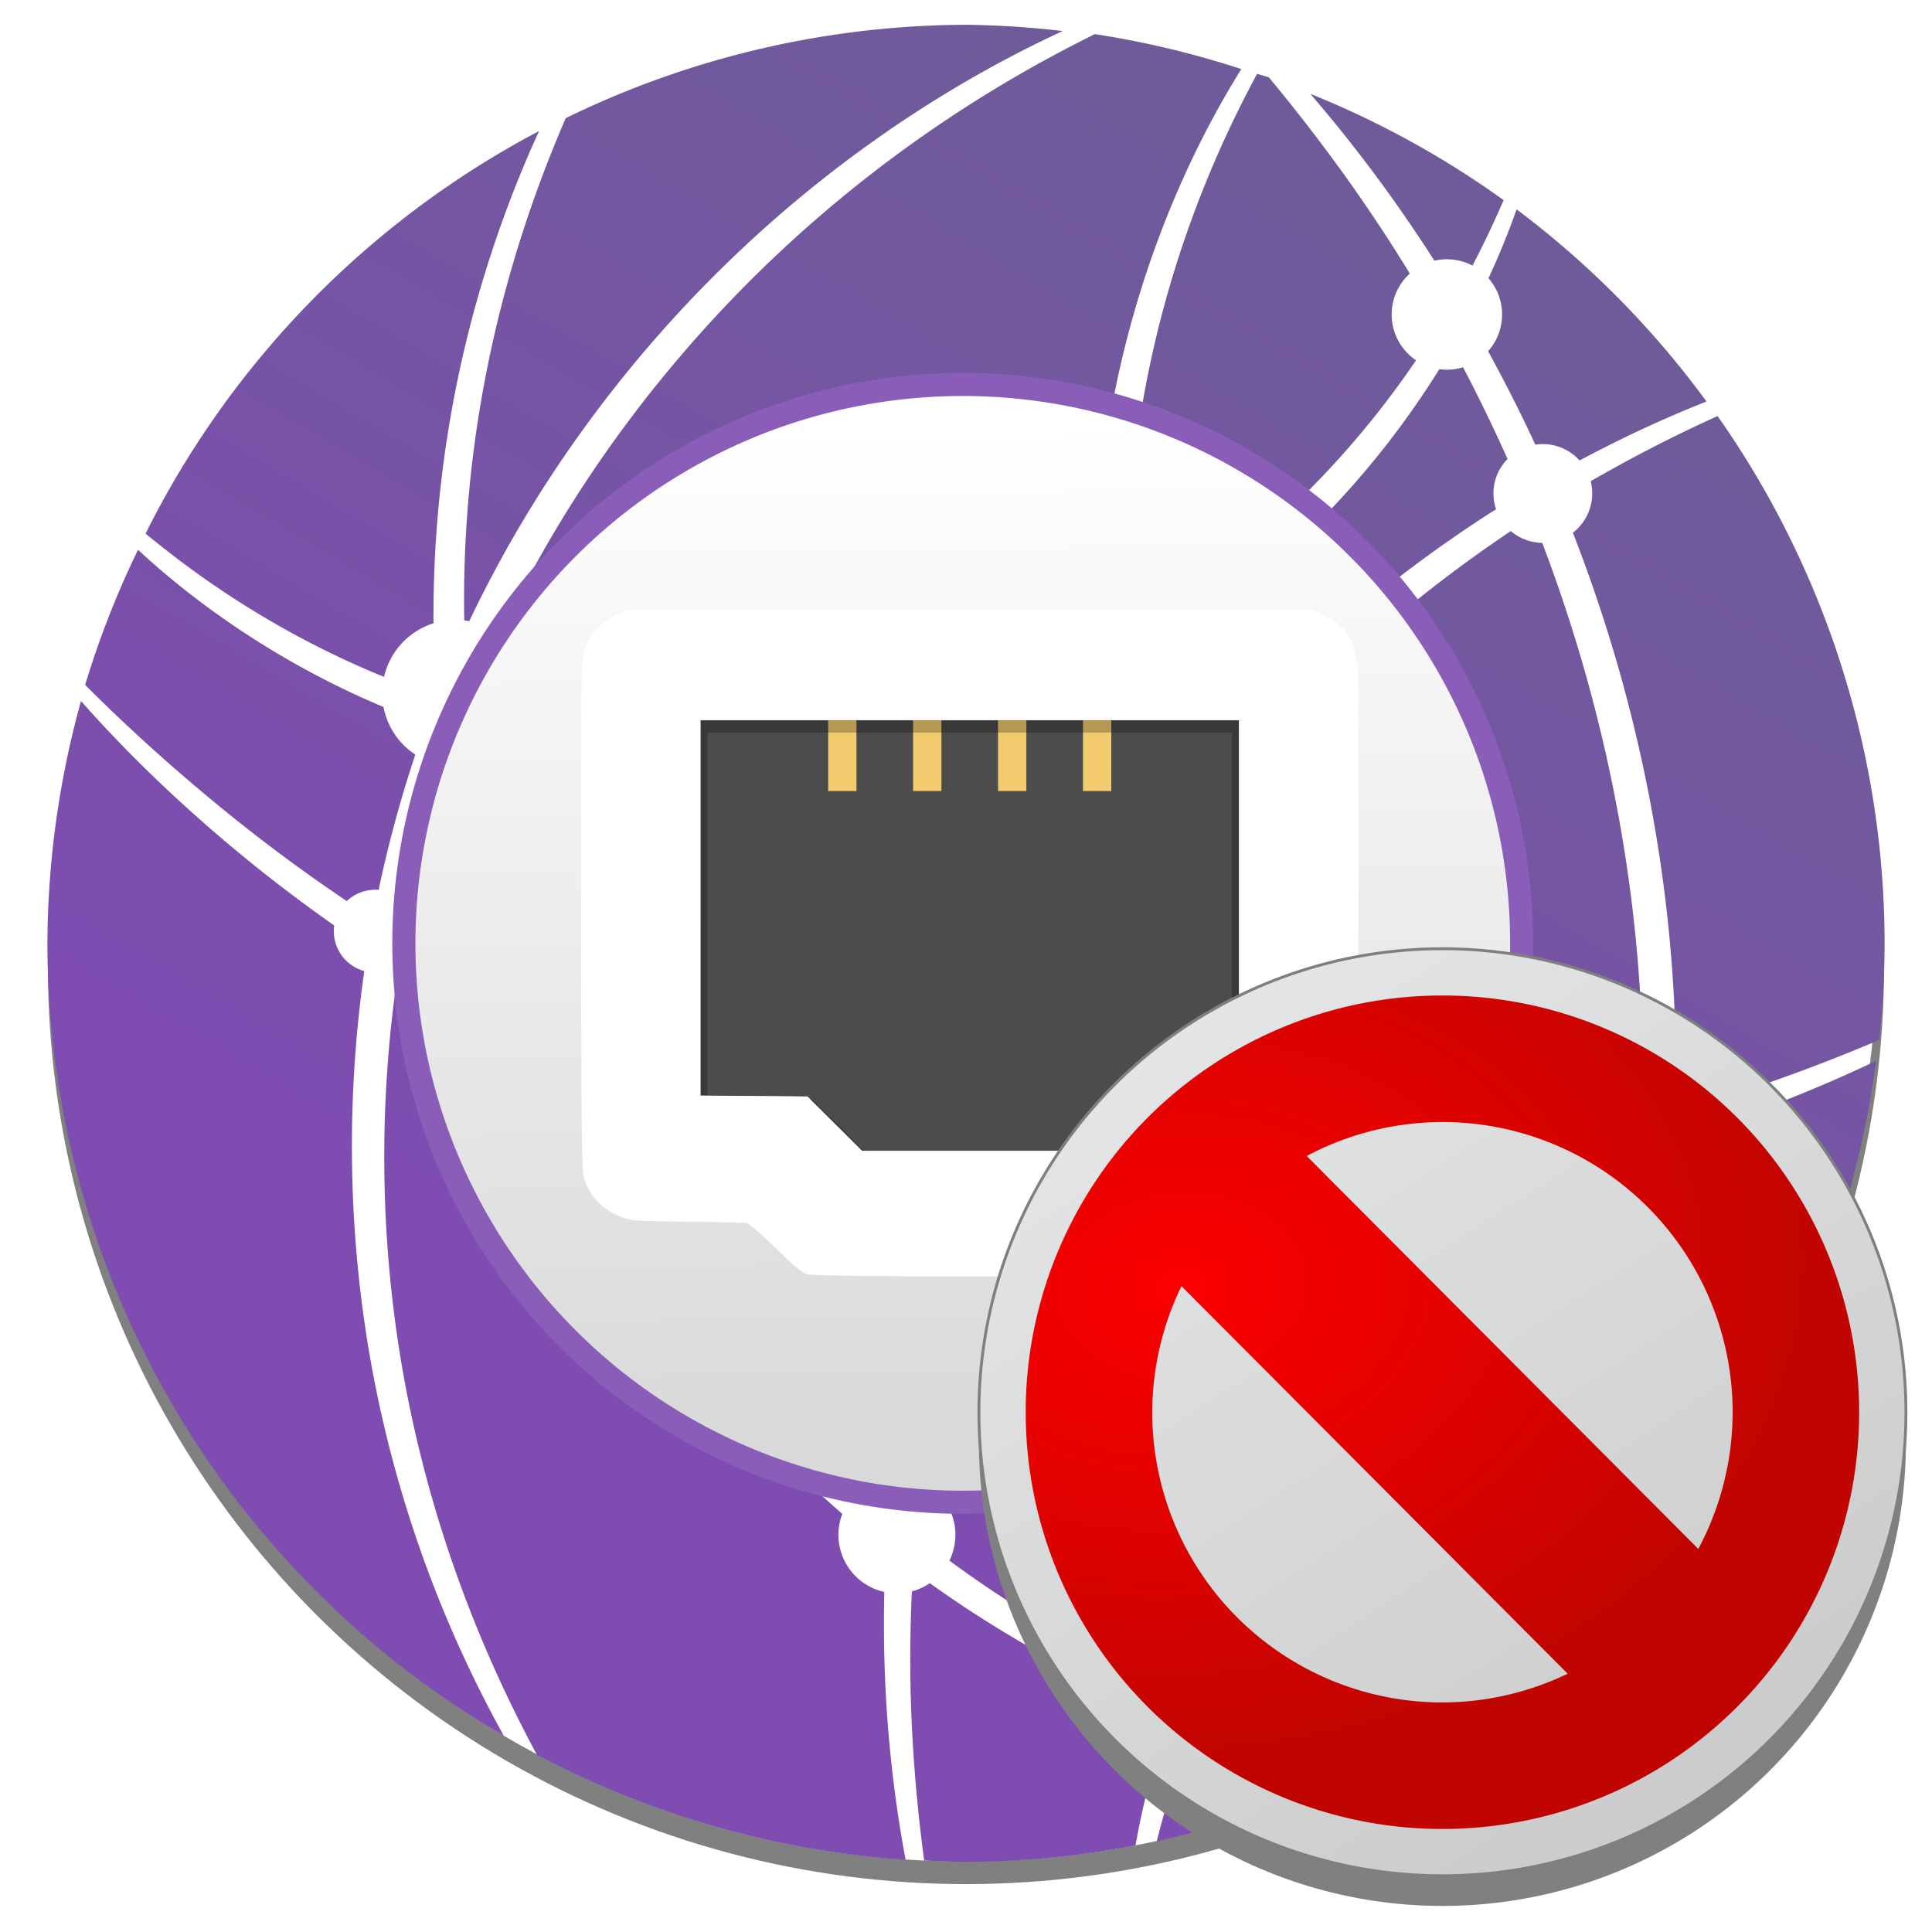 <?xml version="1.0" encoding="UTF-8" standalone="no"?>
<!-- Created with Inkscape (http://www.inkscape.org/) -->

<svg
   xmlns:osb="http://www.openswatchbook.org/uri/2009/osb"
   xmlns:dc="http://purl.org/dc/elements/1.1/"
   xmlns:cc="http://creativecommons.org/ns#"
   xmlns:rdf="http://www.w3.org/1999/02/22-rdf-syntax-ns#"
   xmlns:svg="http://www.w3.org/2000/svg"
   xmlns="http://www.w3.org/2000/svg"
   xmlns:xlink="http://www.w3.org/1999/xlink"
   xmlns:sodipodi="http://sodipodi.sourceforge.net/DTD/sodipodi-0.dtd"
   xmlns:inkscape="http://www.inkscape.org/namespaces/inkscape"
   width="512"
   height="512"
   viewBox="0 0 135.467 135.467"
   version="1.1"
   id="svg4942"
   inkscape:version="0.92.2 5c3e80d, 2017-08-06"
   sodipodi:docname="network-wired copy.svg"
   inkscape:export-filename="C:\Users\Balasakthi\Desktop\Network.png"
   inkscape:export-xdpi="96"
   inkscape:export-ydpi="96">
  <defs
     id="defs4936">
    <linearGradient
       inkscape:collect="always"
       id="linearGradient1288">
      <stop
         style="stop-color:#e2e4e5;stop-opacity:1"
         offset="0"
         id="stop1284" />
      <stop
         style="stop-color:#cccccc;stop-opacity:1"
         offset="1"
         id="stop1286" />
    </linearGradient>
    <linearGradient
       inkscape:collect="always"
       id="linearGradient1260">
      <stop
         style="stop-color:#fc0000;stop-opacity:1"
         offset="0"
         id="stop1256" />
      <stop
         style="stop-color:#c00400;stop-opacity:1"
         offset="1"
         id="stop1258" />
    </linearGradient>
    <linearGradient
       inkscape:collect="always"
       id="linearGradient1280">
      <stop
         style="stop-color:#ffffff;stop-opacity:1"
         offset="0"
         id="stop1276" />
      <stop
         style="stop-color:#d9d9d9;stop-opacity:1"
         offset="1"
         id="stop1278" />
    </linearGradient>
    <inkscape:path-effect
       effect="skeletal"
       id="path-effect4982"
       is_visible="true"
       pattern="M 0,5 C 0,2.24 2.24,0 5,0 7.76,0 10,2.24 10,5 10,7.76 7.76,10 5,10 2.24,10 0,7.76 0,5 Z"
       copytype="single_stretched"
       prop_scale="0.242"
       scale_y_rel="false"
       spacing="0"
       normal_offset="0"
       tang_offset="0"
       prop_units="false"
       vertical_pattern="false"
       fuse_tolerance="0" />
    <inkscape:path-effect
       effect="spiro"
       id="path-effect4980"
       is_visible="true" />
    <inkscape:path-effect
       effect="skeletal"
       id="path-effect4976"
       is_visible="true"
       pattern="m 4.233,5 c 0,-2.76 2.24,-5 5,-5 2.76,0 5,2.24 5,5 0,2.76 -2.24,5 -5,5 -2.76,0 -5,-2.24 -5,-5 z"
       copytype="single_stretched"
       prop_scale="0.265"
       scale_y_rel="false"
       spacing="0"
       normal_offset="0"
       tang_offset="0"
       prop_units="false"
       vertical_pattern="false"
       fuse_tolerance="0" />
    <inkscape:path-effect
       effect="spiro"
       id="path-effect4974"
       is_visible="true" />
    <inkscape:path-effect
       effect="skeletal"
       id="path-effect4958"
       is_visible="true"
       pattern="M 0,5 C 0,2.24 2.24,0 5,0 7.76,0 10,2.24 10,5 10,7.76 7.76,10 5,10 2.24,10 0,7.76 0,5 Z"
       copytype="single_stretched"
       prop_scale="0.242"
       scale_y_rel="false"
       spacing="0"
       normal_offset="0"
       tang_offset="0"
       prop_units="false"
       vertical_pattern="false"
       fuse_tolerance="0" />
    <inkscape:path-effect
       effect="spiro"
       id="path-effect4956"
       is_visible="true" />
    <inkscape:path-effect
       effect="skeletal"
       id="path-effect4952"
       is_visible="true"
       pattern="M 0,5 C 0,2.24 2.24,0 5,0 7.76,0 10,2.24 10,5 10,7.76 7.76,10 5,10 2.24,10 0,7.76 0,5 Z"
       copytype="single_stretched"
       prop_scale="0.242"
       scale_y_rel="false"
       spacing="0"
       normal_offset="0"
       tang_offset="0"
       prop_units="false"
       vertical_pattern="false"
       fuse_tolerance="0" />
    <inkscape:path-effect
       effect="spiro"
       id="path-effect4950"
       is_visible="true" />
    <inkscape:path-effect
       effect="skeletal"
       id="path-effect4946"
       is_visible="true"
       pattern="m -3.704,8.704 c 0,-2.76 2.24,-5 5,-5 2.76,0 5,2.24 5,5 0,2.76 -2.24,5 -5,5 -2.76,0 -5,-2.24 -5,-5 z"
       copytype="single_stretched"
       prop_scale="0.247"
       scale_y_rel="false"
       spacing="0"
       normal_offset="0"
       tang_offset="0"
       prop_units="false"
       vertical_pattern="false"
       fuse_tolerance="0" />
    <inkscape:path-effect
       effect="spiro"
       id="path-effect4944"
       is_visible="true" />
    <inkscape:path-effect
       effect="skeletal"
       id="path-effect4940"
       is_visible="true"
       pattern="m -1.058,4.471 c 0,-2.76 2.24,-5 5,-5 2.76,0 5,2.24 5,5 0,2.76 -2.24,5 -5,5 -2.76,0 -5,-2.24 -5,-5 z"
       copytype="single_stretched"
       prop_scale="0.242"
       scale_y_rel="false"
       spacing="0"
       normal_offset="0"
       tang_offset="0"
       prop_units="false"
       vertical_pattern="false"
       fuse_tolerance="0" />
    <inkscape:path-effect
       effect="spiro"
       id="path-effect4938"
       is_visible="true" />
    <inkscape:path-effect
       effect="skeletal"
       id="path-effect4934"
       is_visible="true"
       pattern="M 0,5 C 0,2.24 2.24,0 5,0 7.76,0 10,2.24 10,5 10,7.76 7.76,10 5,10 2.24,10 0,7.76 0,5 Z"
       copytype="single_stretched"
       prop_scale="0.242"
       scale_y_rel="false"
       spacing="0"
       normal_offset="0"
       tang_offset="0"
       prop_units="false"
       vertical_pattern="false"
       fuse_tolerance="0" />
    <inkscape:path-effect
       effect="spiro"
       id="path-effect4932"
       is_visible="true" />
    <inkscape:path-effect
       effect="skeletal"
       id="path-effect4928"
       is_visible="true"
       pattern="m 2.646,7.117 c 0,-2.76 2.24,-5 5,-5 2.76,0 5,2.24 5,5 0,2.76 -2.24,5 -5,5 -2.76,0 -5,-2.24 -5,-5 z"
       copytype="single_stretched"
       prop_scale="0.242"
       scale_y_rel="false"
       spacing="0"
       normal_offset="0"
       tang_offset="0"
       prop_units="false"
       vertical_pattern="false"
       fuse_tolerance="0" />
    <inkscape:path-effect
       effect="spiro"
       id="path-effect4926"
       is_visible="true" />
    <inkscape:path-effect
       effect="skeletal"
       id="path-effect4922"
       is_visible="true"
       pattern="M 0,6.588 C 0,3.828 2.24,1.587 5,1.587 c 2.76,0 5,2.24 5,5 0,2.76 -2.24,5 -5,5 -2.76,0 -5,-2.24 -5,-5 z"
       copytype="single_stretched"
       prop_scale="0.242"
       scale_y_rel="false"
       spacing="0"
       normal_offset="0"
       tang_offset="0"
       prop_units="false"
       vertical_pattern="false"
       fuse_tolerance="0" />
    <inkscape:path-effect
       effect="spiro"
       id="path-effect4920"
       is_visible="true" />
    <inkscape:path-effect
       effect="skeletal"
       id="path-effect4916"
       is_visible="true"
       pattern="M 0,5 C 0,2.24 2.24,0 5,0 7.76,0 10,2.24 10,5 10,7.76 7.76,10 5,10 2.24,10 0,7.76 0,5 Z"
       copytype="single_stretched"
       prop_scale="0.265"
       scale_y_rel="false"
       spacing="0"
       normal_offset="0"
       tang_offset="0"
       prop_units="false"
       vertical_pattern="false"
       fuse_tolerance="0" />
    <inkscape:path-effect
       effect="spiro"
       id="path-effect4914"
       is_visible="true" />
    <inkscape:path-effect
       effect="skeletal"
       id="path-effect4889"
       is_visible="true"
       pattern="M 0,5 C 0,2.24 2.24,0 5,0 7.76,0 10,2.24 10,5 10,7.76 7.76,10 5,10 2.24,10 0,7.76 0,5 Z"
       copytype="single_stretched"
       prop_scale="0.265"
       scale_y_rel="false"
       spacing="0"
       normal_offset="0"
       tang_offset="0"
       prop_units="false"
       vertical_pattern="false"
       fuse_tolerance="0" />
    <inkscape:path-effect
       effect="spiro"
       id="path-effect4887"
       is_visible="true" />
    <inkscape:path-effect
       effect="skeletal"
       id="path-effect4773"
       is_visible="true"
       pattern="m -14.901,18.304 c 0,-2.76 2.24,-5 5,-5 2.76,0 5,2.24 5,5 0,2.76 -2.24,5 -5,5 -2.76,0 -5,-2.24 -5,-5 z"
       copytype="single_stretched"
       prop_scale="0.23"
       scale_y_rel="false"
       spacing="0"
       normal_offset="0"
       tang_offset="0"
       prop_units="false"
       vertical_pattern="false"
       fuse_tolerance="0" />
    <inkscape:path-effect
       effect="spiro"
       id="path-effect4771"
       is_visible="true" />
    <inkscape:path-effect
       effect="powerstroke"
       id="path-effect4747"
       is_visible="true"
       offset_points="0,0.132"
       sort_points="true"
       interpolator_type="CubicBezierJohan"
       interpolator_beta="0.2"
       start_linecap_type="zerowidth"
       linejoin_type="extrp_arc"
       miter_limit="4"
       end_linecap_type="zerowidth" />
    <inkscape:path-effect
       effect="spiro"
       id="path-effect4745"
       is_visible="true" />
    <inkscape:path-effect
       effect="powerstroke"
       id="path-effect4741"
       is_visible="true"
       offset_points="0,0.132"
       sort_points="true"
       interpolator_type="CubicBezierJohan"
       interpolator_beta="0.2"
       start_linecap_type="zerowidth"
       linejoin_type="extrp_arc"
       miter_limit="4"
       end_linecap_type="zerowidth" />
    <inkscape:path-effect
       effect="spiro"
       id="path-effect4739"
       is_visible="true" />
    <inkscape:path-effect
       effect="skeletal"
       id="path-effect4735"
       is_visible="true"
       pattern="M 0,5 C 0,2.24 2.24,0 5,0 7.76,0 10,2.24 10,5 10,7.76 7.76,10 5,10 2.24,10 0,7.76 0,5 Z"
       copytype="single_stretched"
       prop_scale="0.265"
       scale_y_rel="false"
       spacing="0"
       normal_offset="0"
       tang_offset="0"
       prop_units="false"
       vertical_pattern="false"
       fuse_tolerance="0" />
    <inkscape:path-effect
       effect="spiro"
       id="path-effect4733"
       is_visible="true" />
    <inkscape:path-effect
       effect="skeletal"
       id="path-effect4707"
       is_visible="true"
       pattern="M 0,5 C 0,2.24 2.24,0 5,0 7.76,0 10,2.24 10,5 10,7.76 7.76,10 5,10 2.24,10 0,7.76 0,5 Z"
       copytype="single_stretched"
       prop_scale="-1.194"
       scale_y_rel="false"
       spacing="0"
       normal_offset="0"
       tang_offset="0"
       prop_units="false"
       vertical_pattern="false"
       fuse_tolerance="0" />
    <inkscape:path-effect
       effect="spiro"
       id="path-effect4705"
       is_visible="true" />
    <inkscape:path-effect
       effect="skeletal"
       id="path-effect4689"
       is_visible="true"
       pattern="m -12.643,-1.654 c 0,-2.76 2.24,-5 5,-5 2.76,0 5,2.24 5,5 0,2.76 -2.24,5 -5,5 -2.76,0 -5,-2.24 -5,-5 z"
       copytype="single_stretched"
       prop_scale="0.265"
       scale_y_rel="false"
       spacing="0"
       normal_offset="0"
       tang_offset="0"
       prop_units="false"
       vertical_pattern="false"
       fuse_tolerance="0" />
    <inkscape:path-effect
       effect="spiro"
       id="path-effect4687"
       is_visible="true" />
    <linearGradient
       inkscape:collect="always"
       id="linearGradient4903-7">
      <stop
         style="stop-color:#6f5b9a;stop-opacity:1"
         offset="0"
         id="stop4899" />
      <stop
         style="stop-color:#7f4cb2;stop-opacity:1"
         offset="1"
         id="stop4901" />
    </linearGradient>
    <inkscape:path-effect
       effect="spiro"
       id="path-effect4805"
       is_visible="true" />
    <inkscape:path-effect
       effect="spiro"
       id="path-effect4800"
       is_visible="true" />
    <inkscape:path-effect
       effect="spiro"
       id="path-effect4795"
       is_visible="true" />
    <inkscape:path-effect
       effect="spiro"
       id="path-effect4790"
       is_visible="true" />
    <inkscape:path-effect
       effect="spiro"
       id="path-effect4785"
       is_visible="true" />
    <inkscape:path-effect
       effect="spiro"
       id="path-effect4780"
       is_visible="true" />
    <inkscape:path-effect
       effect="spiro"
       id="path-effect4775"
       is_visible="true" />
    <inkscape:path-effect
       effect="spiro"
       id="path-effect4756"
       is_visible="true" />
    <linearGradient
       id="linearGradient6088"
       osb:paint="solid">
      <stop
         style="stop-color:#51b3e3;stop-opacity:1;"
         offset="0"
         id="stop6086" />
    </linearGradient>
    <linearGradient
       id="linearGradient6987"
       osb:paint="solid">
      <stop
         style="stop-color:#77d2fb;stop-opacity:1;"
         offset="0"
         id="stop6985" />
    </linearGradient>
    <linearGradient
       id="linearGradient8272">
      <stop
         id="stop8274"
         style="stop-color:#ffffff;stop-opacity:1"
         offset="0" />
      <stop
         id="stop8276"
         style="stop-color:#ffffff;stop-opacity:0.235"
         offset="0.022" />
      <stop
         id="stop8278"
         style="stop-color:#ffffff;stop-opacity:0.157"
         offset="0.979" />
      <stop
         id="stop8280"
         style="stop-color:#ffffff;stop-opacity:0.392"
         offset="1" />
    </linearGradient>
    <linearGradient
       id="linearGradient6129-963-697-142-998-580-273">
      <stop
         offset="0"
         style="stop-color:#0a0a0a;stop-opacity:0.498"
         id="stop2661" />
      <stop
         offset="1"
         style="stop-color:#0a0a0a;stop-opacity:0"
         id="stop2663" />
    </linearGradient>
    <linearGradient
       id="linearGradient4632-0-6-4">
      <stop
         id="stop4634-4-4-7"
         offset="0"
         style="stop-color:#aacb7d;stop-opacity:1;" />
      <stop
         id="stop4636-3-1-5"
         offset="1"
         style="stop-color:#709937;stop-opacity:1;" />
    </linearGradient>
    <linearGradient
       id="linearGradient5048-585">
      <stop
         offset="0"
         style="stop-color:#000000;stop-opacity:0"
         id="stop2667" />
      <stop
         offset="0.5"
         style="stop-color:#000000;stop-opacity:1"
         id="stop2669" />
      <stop
         offset="1"
         style="stop-color:#000000;stop-opacity:0"
         id="stop2671" />
    </linearGradient>
    <linearGradient
       id="linearGradient5060-179">
      <stop
         offset="0"
         style="stop-color:#000000;stop-opacity:1"
         id="stop2675" />
      <stop
         offset="1"
         style="stop-color:#000000;stop-opacity:0"
         id="stop2677" />
    </linearGradient>
    <linearGradient
       id="linearGradient9235">
      <stop
         offset="0"
         style="stop-color:#ffffff;stop-opacity:1"
         id="stop9237" />
      <stop
         offset="0.109"
         style="stop-color:#ffffff;stop-opacity:0.235"
         id="stop9239" />
      <stop
         offset="0.979"
         style="stop-color:#ffffff;stop-opacity:0.157"
         id="stop9241" />
      <stop
         offset="1"
         style="stop-color:#ffffff;stop-opacity:0.392"
         id="stop9243" />
    </linearGradient>
    <linearGradient
       id="linearGradient3104-8-8-97-4-6-11-5-5-1-0">
      <stop
         id="stop3106-5-4-3-5-0-2-1-0-1-2"
         style="stop-color:#000000;stop-opacity:0.322"
         offset="0" />
      <stop
         id="stop3108-4-3-7-8-2-0-7-9-4-9"
         style="stop-color:#000000;stop-opacity:0.278"
         offset="1" />
    </linearGradient>
    <linearGradient
       id="linearGradient6404-7-5">
      <stop
         offset="0"
         style="stop-color:#f9f9f9;stop-opacity:1"
         id="stop6406-1-8" />
      <stop
         offset="1"
         style="stop-color:#c9c9c9;stop-opacity:1"
         id="stop6408-9-6" />
    </linearGradient>
    <linearGradient
       inkscape:collect="always"
       xlink:href="#linearGradient4632-0-6-4"
       id="linearGradient3828"
       x1="59.569"
       y1="-20.055"
       x2="59.569"
       y2="55.162"
       gradientUnits="userSpaceOnUse" />
    <radialGradient
       r="117.143"
       fy="486.648"
       fx="605.714"
       cy="486.648"
       cx="605.714"
       gradientTransform="matrix(-0.083,0,0,0.066,62.348,75.519)"
       gradientUnits="userSpaceOnUse"
       id="radialGradient3371"
       xlink:href="#linearGradient5060-179"
       inkscape:collect="always" />
    <radialGradient
       cx="605.714"
       cy="486.648"
       r="117.143"
       fx="605.714"
       fy="486.648"
       id="radialGradient2486"
       xlink:href="#linearGradient5060-179"
       gradientUnits="userSpaceOnUse"
       gradientTransform="matrix(0.083,0,0,0.066,65.629,75.519)" />
    <linearGradient
       id="linearGradient3484">
      <stop
         id="stop3486"
         style="stop-color:#bdbdbd;stop-opacity:1"
         offset="0" />
      <stop
         id="stop3488"
         style="stop-color:#d0d0d0;stop-opacity:1"
         offset="1" />
    </linearGradient>
    <radialGradient
       inkscape:collect="always"
       xlink:href="#linearGradient3484"
       id="radialGradient2448"
       gradientUnits="userSpaceOnUse"
       gradientTransform="matrix(0,4.581,-7.273,0,40.565,-55.579)"
       cx="3"
       cy="5.017"
       fx="3"
       fy="5.017"
       r="21" />
    <linearGradient
       inkscape:collect="always"
       xlink:href="#linearGradient6404-7-5"
       id="linearGradient2446"
       gradientUnits="userSpaceOnUse"
       gradientTransform="matrix(2.721,0,0,2.672,-139.909,-63.214)"
       x1="62.989"
       y1="12.725"
       x2="62.989"
       y2="17.325" />
    <linearGradient
       id="linearGradient3390">
      <stop
         id="stop3392"
         style="stop-color:#51751e;stop-opacity:1"
         offset="0" />
      <stop
         id="stop3394"
         style="stop-color:#51751e;stop-opacity:1"
         offset="1" />
    </linearGradient>
    <linearGradient
       inkscape:collect="always"
       xlink:href="#linearGradient3390"
       id="linearGradient2443"
       gradientUnits="userSpaceOnUse"
       gradientTransform="matrix(2.666,0,0,2.647,-143.333,-63.05)"
       x1="82.453"
       y1="45.114"
       x2="82.453"
       y2="7.633" />
    <linearGradient
       inkscape:collect="always"
       xlink:href="#linearGradient6129-963-697-142-998-580-273"
       id="linearGradient2438"
       gradientUnits="userSpaceOnUse"
       gradientTransform="matrix(3.037,0,0,2.622,-8.883,-59.33)"
       x1="22.935"
       y1="49.629"
       x2="22.935"
       y2="36.599" />
    <linearGradient
       id="linearGradient6087-437-184-795-110-662-495">
      <stop
         id="stop2693"
         style="stop-color:#ffffff;stop-opacity:0.4"
         offset="0" />
      <stop
         id="stop2695"
         style="stop-color:#ffffff;stop-opacity:0"
         offset="1" />
    </linearGradient>
    <radialGradient
       inkscape:collect="always"
       xlink:href="#linearGradient6087-437-184-795-110-662-495"
       id="radialGradient2435"
       gradientUnits="userSpaceOnUse"
       gradientTransform="matrix(0,1.102,-1.51,0,53.85,-54.743)"
       cx="32.264"
       cy="14.299"
       fx="32.264"
       fy="14.299"
       r="61" />
    <linearGradient
       id="linearGradient8265-821-176-38-919-66-249">
      <stop
         id="stop2687"
         style="stop-color:#ffffff;stop-opacity:0.2"
         offset="0" />
      <stop
         id="stop2689"
         style="stop-color:#ffffff;stop-opacity:0"
         offset="1" />
    </linearGradient>
    <linearGradient
       inkscape:collect="always"
       xlink:href="#linearGradient8265-821-176-38-919-66-249"
       id="linearGradient2432"
       gradientUnits="userSpaceOnUse"
       gradientTransform="matrix(2.648,0,0,2.64,0.432,-62.206)"
       x1="11.566"
       y1="22.292"
       x2="15.215"
       y2="33.955" />
    <linearGradient
       id="linearGradient3341-9">
      <stop
         offset="0"
         style="stop-color:#ffffff;stop-opacity:1"
         id="stop3343-0" />
      <stop
         offset="1"
         style="stop-color:#ffffff;stop-opacity:0"
         id="stop3345-3" />
    </linearGradient>
    <linearGradient
       id="linearGradient6954">
      <stop
         offset="0"
         style="stop-color:#f5f5f5;stop-opacity:1"
         id="stop6960" />
      <stop
         offset="1"
         style="stop-color:#d2d2d2;stop-opacity:1"
         id="stop6962" />
    </linearGradient>
    <linearGradient
       inkscape:collect="always"
       xlink:href="#linearGradient4632-0-6-4"
       id="linearGradient3892"
       x1="59.949"
       y1="44.576"
       x2="59.949"
       y2="119.973"
       gradientUnits="userSpaceOnUse" />
    <radialGradient
       cx="3"
       cy="5.017"
       r="21"
       fx="3"
       fy="5.017"
       id="radialGradient2448-8"
       xlink:href="#linearGradient3484"
       gradientUnits="userSpaceOnUse"
       gradientTransform="matrix(0,4.581,-7.273,0,40.565,8.421)" />
    <linearGradient
       x1="62.989"
       y1="12.725"
       x2="62.989"
       y2="17.325"
       id="linearGradient2446-4"
       xlink:href="#linearGradient6404-7-5"
       gradientUnits="userSpaceOnUse"
       gradientTransform="matrix(2.721,0,0,2.672,-139.909,0.786)" />
    <linearGradient
       x1="82.453"
       y1="45.114"
       x2="82.453"
       y2="7.633"
       id="linearGradient2443-0"
       xlink:href="#linearGradient3390"
       gradientUnits="userSpaceOnUse"
       gradientTransform="matrix(2.666,0,0,2.647,-143.333,0.95)" />
    <radialGradient
       cx="63.969"
       cy="14.113"
       r="23.097"
       fx="63.969"
       fy="14.113"
       id="radialGradient2441"
       xlink:href="#linearGradient4632-0-6-4"
       gradientUnits="userSpaceOnUse"
       gradientTransform="matrix(4.171,-2.5183476e-7,1.6467508e-7,2.689,-229.832,22.815)" />
    <linearGradient
       x1="22.935"
       y1="49.629"
       x2="22.935"
       y2="36.599"
       id="linearGradient2438-2"
       xlink:href="#linearGradient6129-963-697-142-998-580-273"
       gradientUnits="userSpaceOnUse"
       gradientTransform="matrix(3.037,0,0,2.622,-8.883,4.67)" />
    <radialGradient
       cx="32.264"
       cy="14.299"
       r="61"
       fx="32.264"
       fy="14.299"
       id="radialGradient2435-6"
       xlink:href="#linearGradient6087-437-184-795-110-662-495"
       gradientUnits="userSpaceOnUse"
       gradientTransform="matrix(0,1.102,-1.51,0,53.85,9.257)" />
    <linearGradient
       x1="11.566"
       y1="22.292"
       x2="15.215"
       y2="33.955"
       id="linearGradient2432-3"
       xlink:href="#linearGradient8265-821-176-38-919-66-249"
       gradientUnits="userSpaceOnUse"
       gradientTransform="matrix(2.648,0,0,2.64,0.432,1.794)" />
    <linearGradient
       x1="302.857"
       y1="366.648"
       x2="302.857"
       y2="609.505"
       id="linearGradient2484-1"
       xlink:href="#linearGradient5048-585"
       gradientUnits="userSpaceOnUse"
       gradientTransform="matrix(0.213,0,0,6.6416887e-2,-13.148,75.519)" />
    <radialGradient
       cx="605.714"
       cy="486.648"
       r="117.143"
       fx="605.714"
       fy="486.648"
       id="radialGradient2486-7"
       xlink:href="#linearGradient5060-179"
       gradientUnits="userSpaceOnUse"
       gradientTransform="matrix(8.2775071e-2,0,0,6.6416887e-2,65.629,75.519)" />
    <radialGradient
       cx="605.714"
       cy="486.648"
       r="117.143"
       fx="605.714"
       fy="486.648"
       id="radialGradient2488"
       xlink:href="#linearGradient5060-179"
       gradientUnits="userSpaceOnUse"
       gradientTransform="matrix(-8.2775052e-2,0,0,6.6416887e-2,62.348,75.519)" />
    <linearGradient
       x1="-6.406"
       y1="32.438"
       x2="-7.781"
       y2="34.562"
       id="linearGradient2779"
       xlink:href="#linearGradient5060-179"
       gradientUnits="userSpaceOnUse"
       gradientTransform="matrix(-1.407,0,0,1.407,79.569,59.486)" />
    <linearGradient
       x1="-4.11"
       y1="58.808"
       x2="-4.11"
       y2="55"
       id="linearGradient2782"
       xlink:href="#linearGradient7269"
       gradientUnits="userSpaceOnUse"
       gradientTransform="matrix(-1.583,0,0,1.642,85.374,11.455)" />
    <linearGradient
       id="linearGradient7269">
      <stop
         id="stop7271"
         style="stop-color:#ffffff;stop-opacity:1"
         offset="0" />
      <stop
         id="stop7273"
         style="stop-color:#d3d7cf;stop-opacity:1"
         offset="1" />
    </linearGradient>
    <linearGradient
       x1="41.188"
       y1="38.312"
       x2="42.124"
       y2="42.938"
       id="linearGradient2785"
       xlink:href="#linearGradient3341-9"
       gradientUnits="userSpaceOnUse"
       gradientTransform="matrix(-1.407,0,0,1.407,107.711,59.486)" />
    <linearGradient
       x1="37.625"
       y1="40.312"
       x2="39.347"
       y2="48.847"
       id="linearGradient2788"
       xlink:href="#linearGradient7652-827"
       gradientUnits="userSpaceOnUse"
       gradientTransform="matrix(-1.419,0,0,1.395,108.074,59.875)" />
    <linearGradient
       id="linearGradient7652-827">
      <stop
         id="stop3225"
         style="stop-color:#dbdbdb;stop-opacity:1"
         offset="0" />
      <stop
         id="stop3227"
         style="stop-color:#a0a0a0;stop-opacity:0"
         offset="1" />
    </linearGradient>
    <linearGradient
       x1="38.75"
       y1="40.625"
       x2="40.125"
       y2="46.562"
       id="linearGradient2790"
       xlink:href="#linearGradient7576-259"
       gradientUnits="userSpaceOnUse"
       gradientTransform="matrix(-1.419,0,0,1.395,108.074,59.875)" />
    <linearGradient
       id="linearGradient7576-259">
      <stop
         id="stop3231"
         style="stop-color:#787878;stop-opacity:1"
         offset="0" />
      <stop
         id="stop3233"
         style="stop-color:#6c6c6c;stop-opacity:0"
         offset="1" />
    </linearGradient>
    <linearGradient
       x1="-3.536"
       y1="55.867"
       x2="-3.536"
       y2="59.445"
       id="linearGradient2801"
       xlink:href="#linearGradient7277"
       gradientUnits="userSpaceOnUse"
       gradientTransform="matrix(-1.407,0,0,1.447,85.198,24.108)" />
    <linearGradient
       id="linearGradient7277">
      <stop
         id="stop7279"
         style="stop-color:#555753;stop-opacity:1"
         offset="0" />
      <stop
         id="stop7281"
         style="stop-color:#d3d7cf;stop-opacity:1"
         offset="1" />
    </linearGradient>
    <linearGradient
       x1="-5.969"
       y1="52.875"
       x2="-5.969"
       y2="51.812"
       id="linearGradient2804"
       xlink:href="#linearGradient7186"
       gradientUnits="userSpaceOnUse"
       gradientTransform="matrix(-1.407,0,0,1.407,85.198,25.716)" />
    <linearGradient
       id="linearGradient7186">
      <stop
         id="stop7188"
         style="stop-color:#888a85;stop-opacity:1"
         offset="0" />
      <stop
         id="stop7190"
         style="stop-color:#ffffff;stop-opacity:1"
         offset="1" />
    </linearGradient>
    <linearGradient
       x1="-5.082"
       y1="50.519"
       x2="0.265"
       y2="49.458"
       id="linearGradient2807"
       xlink:href="#linearGradient7245"
       gradientUnits="userSpaceOnUse"
       gradientTransform="matrix(-1.407,0,0,1.407,85.198,25.716)" />
    <linearGradient
       id="linearGradient7245">
      <stop
         id="stop7247"
         style="stop-color:#eeeeec;stop-opacity:1"
         offset="0" />
      <stop
         id="stop7249"
         style="stop-color:#ffffff;stop-opacity:1"
         offset="1" />
    </linearGradient>
    <linearGradient
       x1="-4.685"
       y1="52.64"
       x2="0.884"
       y2="50.563"
       id="linearGradient2810"
       xlink:href="#linearGradient7237"
       gradientUnits="userSpaceOnUse"
       gradientTransform="matrix(-1.407,0,0,1.407,85.198,25.716)" />
    <linearGradient
       id="linearGradient7237">
      <stop
         id="stop7239"
         style="stop-color:#eeeeec;stop-opacity:1"
         offset="0" />
      <stop
         id="stop7241"
         style="stop-color:#babdb6;stop-opacity:1"
         offset="1" />
    </linearGradient>
    <linearGradient
       x1="-1.989"
       y1="51.138"
       x2="-3.359"
       y2="54"
       id="linearGradient2816"
       xlink:href="#linearGradient5060-179"
       gradientUnits="userSpaceOnUse"
       gradientTransform="matrix(-1.407,0,0,1.407,85.198,25.716)" />
    <linearGradient
       x1="1.626"
       y1="55.219"
       x2="0.822"
       y2="54.416"
       id="linearGradient2697"
       xlink:href="#linearGradient7263"
       gradientUnits="userSpaceOnUse"
       gradientTransform="matrix(1.051,0,0,1,0.112,0)" />
    <linearGradient
       id="linearGradient7263">
      <stop
         id="stop7265"
         style="stop-color:#adb0a8;stop-opacity:1"
         offset="0" />
      <stop
         id="stop7267"
         style="stop-color:#ffffff;stop-opacity:1"
         offset="1" />
    </linearGradient>
    <linearGradient
       x1="-4.221"
       y1="59.879"
       x2="-4.221"
       y2="54.708"
       id="linearGradient2699"
       xlink:href="#linearGradient7269"
       gradientUnits="userSpaceOnUse"
       gradientTransform="matrix(0.964,0,0,0.972,-0.25,1.694)" />
    <radialGradient
       cx="14.363"
       cy="34.786"
       r="8.795"
       fx="14.363"
       fy="34.786"
       id="radialGradient2825"
       xlink:href="#linearGradient5060-179"
       gradientUnits="userSpaceOnUse"
       gradientTransform="matrix(-1.627,0,0,1.082,109.806,68.338)" />
    <linearGradient
       x1="-6.001"
       y1="1.362"
       x2="-6.001"
       y2="14.658"
       id="linearGradient2840"
       xlink:href="#linearGradient3341-9"
       gradientUnits="userSpaceOnUse"
       gradientTransform="matrix(-3.5,0,0,3.616,41.249,53.075)" />
    <linearGradient
       x1="30.312"
       y1="27.313"
       x2="30.312"
       y2="24.688"
       id="linearGradient2933"
       xlink:href="#linearGradient7422"
       gradientUnits="userSpaceOnUse"
       gradientTransform="matrix(-1.446,0,0,1.446,106.786,47.686)" />
    <linearGradient
       id="linearGradient7422">
      <stop
         id="stop7424"
         style="stop-color:#edd400;stop-opacity:1"
         offset="0" />
      <stop
         id="stop7426"
         style="stop-color:#edd400;stop-opacity:0"
         offset="1" />
    </linearGradient>
    <linearGradient
       x1="32.812"
       y1="21"
       x2="32.812"
       y2="26.205"
       id="linearGradient2895"
       xlink:href="#linearGradient7340"
       gradientUnits="userSpaceOnUse"
       gradientTransform="matrix(-1.6,0,0,1.591,111.2,45.16)" />
    <linearGradient
       id="linearGradient7340">
      <stop
         id="stop7342"
         style="stop-color:#2e3436;stop-opacity:1"
         offset="0" />
      <stop
         id="stop7344"
         style="stop-color:#555753;stop-opacity:1"
         offset="1" />
    </linearGradient>
    <linearGradient
       x1="-7.975"
       y1="25.357"
       x2="-11.006"
       y2="-6.568"
       id="linearGradient2836"
       xlink:href="#linearGradient6991"
       gradientUnits="userSpaceOnUse"
       gradientTransform="matrix(3.188,0,0,3.267,-43.28,55.857)" />
    <linearGradient
       id="linearGradient6991">
      <stop
         id="stop6993"
         style="stop-color:#d3d7cf;stop-opacity:1"
         offset="0" />
      <stop
         id="stop6995"
         style="stop-color:#ffffff;stop-opacity:1"
         offset="1" />
    </linearGradient>
    <linearGradient
       x1="-55"
       y1="103.249"
       x2="-55"
       y2="53"
       id="linearGradient3716"
       xlink:href="#linearGradient3710"
       gradientUnits="userSpaceOnUse"
       gradientTransform="translate(0,5)" />
    <linearGradient
       id="linearGradient3710">
      <stop
         id="stop3712"
         style="stop-color:#6e6e6e;stop-opacity:1"
         offset="0" />
      <stop
         id="stop3714"
         style="stop-color:#a0a0a0;stop-opacity:1"
         offset="1" />
    </linearGradient>
    <linearGradient
       inkscape:collect="always"
       xlink:href="#linearGradient4632-0-6-4"
       id="linearGradient3953"
       x1="52.356"
       y1="44.576"
       x2="52.356"
       y2="118.914"
       gradientUnits="userSpaceOnUse" />
    <radialGradient
       inkscape:collect="always"
       xlink:href="#linearGradient3484"
       id="radialGradient3178"
       gradientUnits="userSpaceOnUse"
       gradientTransform="matrix(0,4.581,-7.273,0,40.565,8.421)"
       cx="3"
       cy="5.017"
       fx="3"
       fy="5.017"
       r="21" />
    <radialGradient
       inkscape:collect="always"
       xlink:href="#linearGradient6087-437-184-795-110-662-495"
       id="radialGradient3165"
       gradientUnits="userSpaceOnUse"
       gradientTransform="matrix(0,1.102,-1.51,0,53.85,9.257)"
       cx="32.264"
       cy="14.299"
       fx="32.264"
       fy="14.299"
       r="61" />
    <linearGradient
       id="linearGradient8589">
      <stop
         id="stop8591"
         style="stop-color:#fefefe;stop-opacity:1"
         offset="0" />
      <stop
         id="stop8593"
         style="stop-color:#cbcbcb;stop-opacity:1"
         offset="1" />
    </linearGradient>
    <filter
       height="1.329"
       y="-0.164"
       width="1.297"
       x="-0.148"
       id="filter3212">
      <feGaussianBlur
         id="feGaussianBlur3214"
         stdDeviation="0.774"
         inkscape:collect="always" />
    </filter>
    <linearGradient
       id="linearGradient3412">
      <stop
         id="stop3414"
         style="stop-color:#f0f0f1;stop-opacity:1"
         offset="0" />
      <stop
         id="stop3416"
         style="stop-color:#cbcdd9;stop-opacity:1"
         offset="1" />
    </linearGradient>
    <radialGradient
       cx="7"
       cy="39.465"
       r="3.5"
       fx="7"
       fy="39.465"
       id="radialGradient3065"
       xlink:href="#linearGradient5060-179"
       gradientUnits="userSpaceOnUse"
       gradientTransform="matrix(0,-1,1.143,0,-41.103,45.5)" />
    <radialGradient
       cx="7"
       cy="39.465"
       r="3.5"
       fx="7"
       fy="39.465"
       id="radialGradient3067"
       xlink:href="#linearGradient5060-179"
       gradientUnits="userSpaceOnUse"
       gradientTransform="matrix(0,-1,1.143,0,-89.103,-31.5)" />
    <linearGradient
       x1="18.142"
       y1="35"
       x2="18.142"
       y2="42.041"
       id="linearGradient3069"
       xlink:href="#linearGradient5048-585"
       gradientUnits="userSpaceOnUse" />
    <radialGradient
       cx="102"
       cy="112.305"
       r="139.559"
       id="radialGradient3949"
       xlink:href="#XMLID_8_"
       gradientUnits="userSpaceOnUse"
       gradientTransform="matrix(0.636,0,0,-0.697,47.421,135.009)" />
    <radialGradient
       cx="102"
       cy="112.305"
       r="139.559"
       id="XMLID_8_"
       gradientUnits="userSpaceOnUse">
      <stop
         id="stop41"
         style="stop-color:#b7b8b9;stop-opacity:1"
         offset="0" />
      <stop
         id="stop47"
         style="stop-color:#ececec;stop-opacity:1"
         offset="0.189" />
      <stop
         id="stop49"
         style="stop-color:#fafafa;stop-opacity:0"
         offset="0.257" />
      <stop
         id="stop51"
         style="stop-color:#ffffff;stop-opacity:0"
         offset="0.301" />
      <stop
         id="stop53"
         style="stop-color:#fafafa;stop-opacity:0"
         offset="0.531" />
      <stop
         id="stop55"
         style="stop-color:#ebecec;stop-opacity:0"
         offset="0.845" />
      <stop
         id="stop57"
         style="stop-color:#e1e2e3;stop-opacity:0"
         offset="1" />
    </radialGradient>
    <linearGradient
       id="linearGradient3600">
      <stop
         id="stop3602"
         style="stop-color:#f4f4f4;stop-opacity:1"
         offset="0" />
      <stop
         id="stop3604"
         style="stop-color:#dbdbdb;stop-opacity:1"
         offset="1" />
    </linearGradient>
    <linearGradient
       id="linearGradient3104">
      <stop
         id="stop3106"
         style="stop-color:#9a9a9a;stop-opacity:1"
         offset="0" />
      <stop
         id="stop3108"
         style="stop-color:#afafaf;stop-opacity:1"
         offset="1" />
    </linearGradient>
    <radialGradient
       cx="605.714"
       cy="486.648"
       r="117.143"
       fx="605.714"
       fy="486.648"
       id="radialGradient3957"
       xlink:href="#linearGradient5060-179"
       gradientUnits="userSpaceOnUse"
       gradientTransform="matrix(0.04,0,0,0.022,92.796,113.438)" />
    <radialGradient
       cx="605.714"
       cy="486.648"
       r="117.143"
       fx="605.714"
       fy="486.648"
       id="radialGradient3960"
       xlink:href="#linearGradient5060-179"
       gradientUnits="userSpaceOnUse"
       gradientTransform="matrix(-0.04,0,0,0.022,85.204,113.438)" />
    <radialGradient
       cx="32.264"
       cy="14.299"
       r="61"
       fx="32.264"
       fy="14.299"
       id="radialGradient3969"
       xlink:href="#linearGradient6087-437-184-795-110-662-495"
       gradientUnits="userSpaceOnUse"
       gradientTransform="matrix(0,1.102,-1.51,0,53.85,9.257)" />
    <radialGradient
       cx="63.969"
       cy="14.113"
       r="23.097"
       fx="63.969"
       fy="14.113"
       id="radialGradient3975"
       xlink:href="#linearGradient4632-0-6-4"
       gradientUnits="userSpaceOnUse"
       gradientTransform="matrix(4.171,-2.5183476e-7,1.6467508e-7,2.689,-229.832,22.815)" />
    <radialGradient
       cx="3"
       cy="5.017"
       r="21"
       fx="3"
       fy="5.017"
       id="radialGradient3982"
       xlink:href="#linearGradient3484"
       gradientUnits="userSpaceOnUse"
       gradientTransform="matrix(0,4.581,-7.273,0,40.565,8.421)" />
    <radialGradient
       cx="605.714"
       cy="486.648"
       r="117.143"
       fx="605.714"
       fy="486.648"
       id="radialGradient2486-73"
       xlink:href="#linearGradient5060-179"
       gradientUnits="userSpaceOnUse"
       gradientTransform="matrix(0.083,0,0,0.066,65.629,75.519)" />
    <radialGradient
       cx="605.714"
       cy="486.648"
       r="117.143"
       fx="605.714"
       fy="486.648"
       id="radialGradient2488-1"
       xlink:href="#linearGradient5060-179"
       gradientUnits="userSpaceOnUse"
       gradientTransform="matrix(-0.083,0,0,0.066,62.348,75.519)" />
    <linearGradient
       inkscape:collect="always"
       xlink:href="#linearGradient4903-7"
       id="linearGradient4883"
       gradientUnits="userSpaceOnUse"
       gradientTransform="matrix(0.853,0,0,0.853,331.082,218.37)"
       x1="-268.41"
       y1="-40.457"
       x2="-323.904"
       y2="53.129" />
    <filter
       inkscape:collect="always"
       style="color-interpolation-filters:sRGB"
       id="filter1072"
       x="-0.024"
       width="1.048"
       y="-0.024"
       height="1.048">
      <feGaussianBlur
         inkscape:collect="always"
         stdDeviation="1.288"
         id="feGaussianBlur1074" />
    </filter>
    <linearGradient
       inkscape:collect="always"
       xlink:href="#linearGradient1280"
       id="linearGradient1286"
       x1="66.225"
       y1="200.438"
       x2="66.697"
       y2="264.524"
       gradientUnits="userSpaceOnUse"
       gradientTransform="matrix(1.109,0,0,1.109,-7.702,-30.927)" />
    <filter
       id="filter4152"
       style="color-interpolation-filters:sRGB"
       width="1.134"
       height="1.156"
       x="-0.07"
       y="-0.08">
      <feGaussianBlur
         stdDeviation="12.752"
         id="feGaussianBlur2" />
    </filter>
    <linearGradient
       inkscape:collect="always"
       xlink:href="#linearGradient1288"
       id="linearGradient1290"
       x1="-77.685"
       y1="212.858"
       x2="-46.001"
       y2="261.419"
       gradientUnits="userSpaceOnUse"
       gradientTransform="matrix(1.048,0,0,1.048,4.59,-13.033)" />
    <filter
       inkscape:collect="always"
       style="color-interpolation-filters:sRGB"
       id="filter1298"
       x="-0.024"
       width="1.048"
       y="-0.024"
       height="1.048">
      <feGaussianBlur
         inkscape:collect="always"
         stdDeviation="0.65"
         id="feGaussianBlur1300" />
    </filter>
    <radialGradient
       inkscape:collect="always"
       xlink:href="#linearGradient1260"
       id="radialGradient1302"
       cx="-80.653"
       cy="228.003"
       fx="-80.653"
       fy="228.003"
       r="29.22"
       gradientTransform="matrix(0.1,1.154,-1.551,0.134,281.04,290.495)"
       gradientUnits="userSpaceOnUse" />
  </defs>
  <sodipodi:namedview
     id="base"
     pagecolor="#ffffff"
     bordercolor="#666666"
     borderopacity="1.0"
     inkscape:pageopacity="0.0"
     inkscape:pageshadow="2"
     inkscape:zoom="0.98618013"
     inkscape:cx="178.1423"
     inkscape:cy="56.625949"
     inkscape:document-units="mm"
     inkscape:current-layer="layer1"
     showgrid="false"
     units="px"
     width="128px"
     inkscape:window-width="1600"
     inkscape:window-height="806"
     inkscape:window-x="0"
     inkscape:window-y="0"
     inkscape:window-maximized="1"
     showguides="false"
     inkscape:lockguides="true" />
  <g
     inkscape:label="Layer 1"
     inkscape:groupmode="layer"
     id="layer1"
     transform="translate(0,-161.533)">
    <g
       id="g1339">
      <g
         id="g1250">
        <circle
           r="64.375"
           cy="229.267"
           cx="67.733"
           id="circle1066"
           style="opacity:1;fill:#808080;fill-opacity:1;stroke:none;stroke-width:0.953;stroke-linecap:round;stroke-linejoin:round;stroke-miterlimit:4;stroke-dasharray:none;stroke-opacity:1;filter:url(#filter1072)" />
        <g
           id="g1155"
           transform="translate(4.9992775e-6,-1.587)">
          <ellipse
             ry="64.34"
             rx="64"
             cy="229.301"
             cx="67.661"
             id="path1055"
             style="opacity:1;fill:#ffffff;fill-opacity:1;stroke:none;stroke-width:0.95;stroke-linecap:round;stroke-linejoin:round;stroke-miterlimit:4;stroke-dasharray:none;stroke-opacity:1" />
          <path
             inkscape:connector-curvature="0"
             id="circle4881"
             d="m 67.733,164.858 a 64.408,64.408 0 0 0 -28.065,6.546 c -2.97,6.858 -6.146,16.522 -6.942,28.265 -0.17,2.499 -0.226,5.078 -0.157,7.715 4.844,-10.423 11.459,-19.055 18.299,-25.714 8.553,-8.331 17.2,-13.397 23.65,-16.373 a 64.408,64.408 0 0 0 -6.784,-0.439 z m 9.031,0.655 c -0.345,0.172 -0.697,0.348 -1.058,0.532 -6.28,3.202 -14.9,8.485 -23.413,17.063 -7.472,7.532 -14.673,17.468 -19.423,29.537 1.07e-4,8.9e-4 4.2e-4,0.002 5.18e-4,0.004 2.127,0.617 4.364,1.138 6.708,1.53 7.248,1.213 15.263,1.122 23.422,-0.758 4.957,-1.142 9.591,-2.86 13.809,-5.01 -0.276,-5.752 0.158,-11.24 1.054,-16.235 1.808,-10.09 5.404,-17.873 8.429,-22.985 0.255,-0.43 0.503,-0.834 0.747,-1.227 a 64.408,64.408 0 0 0 -10.275,-2.452 z m 11.379,2.782 c -0.254,0.476 -0.511,0.96 -0.781,1.486 -2.663,5.201 -5.882,12.899 -7.437,22.743 -0.717,4.546 -1.06,9.493 -0.841,14.66 0.191,-0.108 0.382,-0.216 0.571,-0.325 10.266,-5.973 17.053,-14.131 21.279,-21.018 -2.497,-4.426 -5.113,-8.377 -7.665,-11.82 -1.491,-2.012 -2.933,-3.832 -4.299,-5.477 a 64.408,64.408 0 0 0 -0.828,-0.248 z m 3.733,1.403 c 0.887,1.034 1.797,2.131 2.723,3.304 2.499,3.164 5.053,6.79 7.506,10.853 0.231,-0.408 0.457,-0.814 0.669,-1.209 1.089,-2.031 1.957,-3.875 2.658,-5.494 A 64.408,64.408 0 0 0 91.876,169.699 Z m -54.078,2.61 A 64.408,64.408 0 0 0 10.206,200.536 c 0.667,0.547 1.382,1.117 2.154,1.706 4.312,3.288 10.463,7.103 18.23,9.696 -0.291,-4.29 -0.248,-8.457 0.083,-12.424 0.935,-11.208 4.038,-20.463 7.125,-27.205 z m 68.542,5.49 c -0.573,1.627 -1.316,3.471 -2.284,5.498 -0.323,0.676 -0.674,1.373 -1.05,2.084 1.998,3.436 3.914,7.168 5.663,11.18 4.059,-2.311 7.803,-4.028 10.986,-5.288 a 64.408,64.408 0 0 0 -13.315,-13.474 z m -4.499,9.68 c -4.108,7.055 -10.809,15.25 -21.03,21.345 -0.517,0.308 -1.043,0.607 -1.574,0.901 0.279,3.586 0.835,7.262 1.732,10.971 6.494,-8.425 13.895,-15.019 20.976,-19.911 1.629,-1.125 3.231,-2.153 4.794,-3.095 -1.522,-3.629 -3.175,-7.037 -4.898,-10.212 z m 18.591,4.815 c -3.181,1.44 -6.968,3.348 -11.079,5.869 3.085,7.398 5.585,15.709 6.984,24.858 0.528,3.453 0.872,6.872 1.045,10.242 0.136,2.671 0.163,5.281 0.102,7.831 5.678,-1.607 10.484,-3.434 14.286,-5.059 a 64.408,64.408 0 0 0 0.373,-6.769 64.408,64.408 0 0 0 -11.71,-36.973 z m -13.002,7.08 c -1.427,0.921 -2.886,1.912 -4.368,2.987 -7.221,5.236 -14.789,12.254 -21.33,21.202 0.155,0.537 0.315,1.073 0.485,1.611 0.045,0.144 0.091,0.287 0.138,0.431 2.414,7.462 6.001,14.047 10.094,19.662 6.78,-0.368 13.115,-1.319 18.84,-2.602 1.332,-0.298 2.622,-0.614 3.878,-0.942 0.063,-2.709 0.026,-5.489 -0.131,-8.334 -0.181,-3.293 -0.524,-6.634 -1.04,-10.009 -1.344,-8.793 -3.687,-16.816 -6.565,-24.005 z m -97.753,2.296 a 64.408,64.408 0 0 0 -3.708,9.476 c 2.603,2.603 6.17,5.938 10.751,9.592 2.79,2.225 5.939,4.52 9.432,6.773 0.513,-2.746 1.166,-5.517 1.976,-8.299 0.313,-1.074 0.645,-2.137 0.997,-3.189 0.244,-0.729 0.498,-1.45 0.759,-2.165 -7.96,-2.848 -14.147,-6.985 -18.371,-10.563 -0.659,-0.558 -1.266,-1.099 -1.836,-1.625 z m 67.298,9.247 c -4.129,2.06 -8.636,3.707 -13.442,4.815 -8.483,1.955 -16.817,1.987 -24.333,0.624 -2.124,-0.386 -4.155,-0.878 -6.096,-1.449 0.722,6.233 2.169,12.681 4.518,19.115 7.799,3.854 16.763,7.174 26.824,9.223 0.781,0.159 1.567,0.31 2.358,0.453 0.396,0.072 0.791,0.139 1.186,0.205 1.133,-2.988 2.451,-5.998 3.985,-9.01 0.339,-0.665 0.688,-1.328 1.046,-1.988 1.877,-3.462 3.926,-6.699 6.096,-9.719 -1.121,-4.149 -1.808,-8.264 -2.142,-12.27 z M 5.68,212.274 a 64.408,64.408 0 0 0 -2.356,16.993 64.408,64.408 0 0 0 32.001,55.56 c -3.486,-6.282 -7.099,-14.704 -9.094,-24.996 -1.768,-9.125 -2.181,-19.456 -0.446,-30.215 -3.793,-2.519 -7.172,-5.102 -10.116,-7.604 -4.304,-3.658 -7.591,-7.018 -9.989,-9.738 z m 25.465,5.197 c -0.257,0.795 -0.507,1.596 -0.743,2.404 -0.878,3.016 -1.573,6.018 -2.103,8.991 1.992,1.225 4.088,2.431 6.284,3.599 -1.658,-5.044 -2.777,-10.077 -3.439,-14.994 z m 48.817,8.598 c -1.712,2.513 -3.342,5.165 -4.859,7.965 -0.349,0.643 -0.688,1.289 -1.018,1.936 -1.418,2.775 -2.656,5.55 -3.734,8.306 6.712,0.983 13.202,1.291 19.354,1.106 -3.915,-5.469 -7.321,-11.838 -9.653,-19.032 -0.03,-0.094 -0.06,-0.187 -0.09,-0.281 z m -52.016,4.943 c -1.542,10.1 -1.206,19.803 0.331,28.439 1.986,11.171 5.87,20.213 9.366,26.704 a 64.408,64.408 0 0 0 25.856,7.37 c -0.471,-2.502 -0.889,-5.364 -1.173,-8.575 -0.35,-3.963 -0.465,-8.389 -0.204,-13.142 -8.923,-7.052 -17.351,-16.699 -23.307,-28.916 -0.126,-0.259 -0.252,-0.52 -0.376,-0.781 -1.051,-2.215 -1.985,-4.442 -2.813,-6.671 -2.713,-1.421 -5.272,-2.909 -7.68,-4.429 z m 10.839,6.019 c 0.557,1.358 1.154,2.714 1.795,4.065 0.12,0.254 0.242,0.506 0.364,0.758 5.518,11.33 13.184,20.45 21.359,27.332 0.594,-7.169 2.061,-14.989 4.865,-23.021 -0.262,-0.045 -0.523,-0.088 -0.785,-0.136 -0.808,-0.146 -1.612,-0.301 -2.411,-0.464 -9.374,-1.92 -17.79,-4.959 -25.186,-8.534 z m 92.761,0.474 c -3.773,1.799 -8.517,3.756 -14.126,5.472 -0.092,2.182 -0.25,4.315 -0.466,6.396 4.393,-1.473 8.698,-2.321 12.71,-2.696 a 64.408,64.408 0 0 0 1.881,-9.172 z m -16.441,6.15 c -1.096,0.308 -2.219,0.607 -3.374,0.892 -5.381,1.327 -11.32,2.345 -17.673,2.844 1.738,2.212 3.546,4.258 5.379,6.129 1.059,1.079 2.12,2.09 3.177,3.048 3.951,-2.739 8.008,-4.822 12.022,-6.364 0.218,-2.13 0.378,-4.314 0.47,-6.55 z m -45.605,2.888 c -3.056,8.464 -4.637,16.707 -5.294,24.198 1.389,1.101 2.789,2.142 4.193,3.116 4.893,3.396 9.74,5.972 14.26,7.95 2.467,-6.231 6.477,-13.141 12.793,-19.33 1.692,-1.657 3.527,-3.23 5.494,-4.703 -0.997,-0.872 -1.996,-1.79 -2.993,-2.766 -2.27,-2.222 -4.503,-4.704 -6.618,-7.435 -6.885,0.369 -14.218,0.114 -21.834,-1.028 z m 59.47,2.228 c -3.911,0.545 -8.075,1.533 -12.305,3.109 -0.604,4.723 -1.499,9.155 -2.567,13.262 1.747,1.062 3.39,1.968 4.877,2.731 0.01,0.004 0.017,0.009 0.027,0.014 a 64.408,64.408 0 0 0 9.969,-19.115 z m -14.636,4.036 c -3.303,1.397 -6.625,3.17 -9.882,5.378 2.716,2.305 5.378,4.236 7.868,5.845 0.819,-3.52 1.513,-7.27 2.014,-11.223 z m -11.529,6.534 c -2.055,1.503 -3.967,3.113 -5.726,4.81 -6.094,5.874 -10.092,12.444 -12.686,18.393 4.518,1.86 8.655,3.124 12.092,3.992 0.089,0.022 0.171,0.042 0.259,0.064 a 64.408,64.408 0 0 0 10.684,-6.825 c 0.016,-0.042 0.033,-0.081 0.049,-0.123 1.587,-4.062 3.149,-8.757 4.449,-13.989 -2.865,-1.663 -5.961,-3.742 -9.121,-6.322 z m 10.888,7.313 c -1.088,3.946 -2.33,7.573 -3.624,10.834 a 64.408,64.408 0 0 0 8.131,-8.614 c -1.389,-0.617 -2.902,-1.351 -4.508,-2.219 z m -49.675,6.608 c -0.258,4.15 -0.24,8.039 -0.046,11.569 0.18,3.258 0.483,6.183 0.83,8.74 a 64.408,64.408 0 0 0 2.93,0.104 64.408,64.408 0 0 0 11.887,-1.159 c 0.152,-0.865 0.334,-1.778 0.554,-2.738 0.451,-1.969 1.066,-4.118 1.882,-6.377 -4.68,-1.898 -9.714,-4.437 -14.81,-7.854 -1.079,-0.724 -2.156,-1.487 -3.228,-2.285 z m 19.737,10.807 c -0.869,2.151 -1.557,4.204 -2.095,6.09 -0.205,0.718 -0.386,1.404 -0.554,2.071 a 64.408,64.408 0 0 0 13.933,-4.781 c -3.285,-0.723 -7.121,-1.798 -11.283,-3.379 z"
             style="opacity:1;fill:url(#linearGradient4883);fill-opacity:1;stroke:none;stroke-width:0.984;stroke-linecap:round;stroke-linejoin:round;stroke-miterlimit:4;stroke-dasharray:none;stroke-opacity:1" />
          <g
             transform="matrix(0.893,0,0,0.893,-168.173,21.738)"
             id="g4742">
            <path
               style="opacity:1;fill:#ffffff;fill-opacity:1;stroke:none;stroke-width:1.948;stroke-linecap:round;stroke-linejoin:round;stroke-miterlimit:4;stroke-dasharray:none;stroke-dashoffset:0;stroke-opacity:1"
               d="m 229.855,212.756 a 5.761,5.761 0 0 1 -5.761,5.761 5.761,5.761 0 0 1 -5.761,-5.761 5.761,5.761 0 0 1 5.761,-5.761 5.761,5.761 0 0 1 5.761,5.761 z"
               id="path4807"
               inkscape:connector-curvature="0" />
            <path
               style="opacity:1;fill:#ffffff;fill-opacity:1;stroke:none;stroke-width:2.247;stroke-linecap:round;stroke-linejoin:round;stroke-miterlimit:4;stroke-dasharray:none;stroke-dashoffset:0;stroke-opacity:1"
               d="m 232.997,238.337 a 3.25,3.25 0 0 1 -3.25,3.25 3.25,3.25 0 0 1 -3.25,-3.25 3.25,3.25 0 0 1 3.25,-3.25 3.25,3.25 0 0 1 3.25,3.25 z"
               id="path4809"
               inkscape:connector-curvature="0" />
            <path
               style="opacity:1;fill:#ffffff;fill-opacity:1;stroke:none;stroke-width:2.247;stroke-linecap:round;stroke-linejoin:round;stroke-miterlimit:4;stroke-dasharray:none;stroke-dashoffset:0;stroke-opacity:1"
               d="m 221.035,231.436 a 3.25,3.25 0 0 1 -3.25,3.25 3.25,3.25 0 0 1 -3.25,-3.25 3.25,3.25 0 0 1 3.25,-3.25 3.25,3.25 0 0 1 3.25,3.25 z"
               id="circle4811"
               inkscape:connector-curvature="0" />
            <path
               style="opacity:1;fill:#ffffff;fill-opacity:1;stroke:none;stroke-width:1.742;stroke-linecap:round;stroke-linejoin:round;stroke-miterlimit:4;stroke-dasharray:none;stroke-dashoffset:0;stroke-opacity:1"
               d="m 263.342,278.835 a 4.593,4.593 0 0 1 -4.593,4.593 4.593,4.593 0 0 1 -4.593,-4.593 4.593,4.593 0 0 1 4.593,-4.593 4.593,4.593 0 0 1 4.593,4.593 z"
               id="path4813"
               inkscape:connector-curvature="0" />
            <path
               style="opacity:1;fill:#ffffff;fill-opacity:1;stroke:none;stroke-width:1.742;stroke-linecap:round;stroke-linejoin:round;stroke-miterlimit:4;stroke-dasharray:none;stroke-dashoffset:0;stroke-opacity:1"
               d="m 271.277,249.742 a 6.018,6.018 0 0 1 -6.018,6.018 6.018,6.018 0 0 1 -6.018,-6.018 6.018,6.018 0 0 1 6.018,-6.018 6.018,6.018 0 0 1 6.018,6.018 z"
               id="path4815"
               inkscape:connector-curvature="0" />
            <path
               style="opacity:1;fill:#ffffff;fill-opacity:1;stroke:none;stroke-width:2.097;stroke-linecap:round;stroke-linejoin:round;stroke-miterlimit:4;stroke-dasharray:none;stroke-dashoffset:0;stroke-opacity:1"
               d="m 284.822,225.306 a 6.673,6.673 0 0 1 -6.673,6.673 6.673,6.673 0 0 1 -6.673,-6.673 6.673,6.673 0 0 1 6.673,-6.673 6.673,6.673 0 0 1 6.673,6.673 z"
               id="path4817"
               inkscape:connector-curvature="0" />
            <path
               style="opacity:1;fill:#ffffff;fill-opacity:1;stroke:none;stroke-width:2.381;stroke-linecap:round;stroke-linejoin:round;stroke-miterlimit:4;stroke-dasharray:none;stroke-dashoffset:0;stroke-opacity:1"
               d="m 278.578,209.482 a 3.246,3.246 0 0 1 -3.246,3.246 3.246,3.246 0 0 1 -3.246,-3.246 3.246,3.246 0 0 1 3.246,-3.246 3.246,3.246 0 0 1 3.246,3.246 z"
               id="path4819"
               inkscape:connector-curvature="0" />
            <path
               style="opacity:1;fill:#ffffff;fill-opacity:1;stroke:none;stroke-width:2.385;stroke-linecap:round;stroke-linejoin:round;stroke-miterlimit:4;stroke-dasharray:none;stroke-dashoffset:0;stroke-opacity:1"
               d="m 306.266,183.016 a 4.335,4.335 0 0 1 -4.335,4.335 4.335,4.335 0 0 1 -4.335,-4.335 4.335,4.335 0 0 1 4.335,-4.335 4.335,4.335 0 0 1 4.335,4.335 z"
               id="path4821"
               inkscape:connector-curvature="0" />
            <path
               style="opacity:1;fill:#ffffff;fill-opacity:1;stroke:none;stroke-width:1.827;stroke-linecap:round;stroke-linejoin:round;stroke-miterlimit:4;stroke-dasharray:none;stroke-dashoffset:0;stroke-opacity:1"
               d="m 313.343,197.07 a 3.877,3.877 0 0 1 -3.877,3.877 3.877,3.877 0 0 1 -3.877,-3.877 3.877,3.877 0 0 1 3.877,-3.877 3.877,3.877 0 0 1 3.877,3.877 z"
               id="path4823"
               inkscape:connector-curvature="0" />
            <path
               style="opacity:1;fill:#ffffff;fill-opacity:1;stroke:none;stroke-width:2.29;stroke-linecap:round;stroke-linejoin:round;stroke-miterlimit:4;stroke-dasharray:none;stroke-dashoffset:0;stroke-opacity:1"
               d="m 284.35,292.046 a 3.311,3.311 0 0 1 -3.311,3.311 3.311,3.311 0 0 1 -3.311,-3.311 3.311,3.311 0 0 1 3.311,-3.311 3.311,3.311 0 0 1 3.311,3.311 z"
               id="path4825"
               inkscape:connector-curvature="0" />
            <path
               style="opacity:1;fill:#ffffff;fill-opacity:1;stroke:none;stroke-width:2.074;stroke-linecap:round;stroke-linejoin:round;stroke-miterlimit:4;stroke-dasharray:none;stroke-dashoffset:0;stroke-opacity:1"
               d="m 306.457,264.137 a 3,3 0 0 1 -3,3 3,3 0 0 1 -3,-3 3,3 0 0 1 3,-3 3,3 0 0 1 3,3 z"
               id="circle4827"
               inkscape:connector-curvature="0" />
            <path
               style="opacity:1;fill:#ffffff;fill-opacity:1;stroke:none;stroke-width:2.074;stroke-linecap:round;stroke-linejoin:round;stroke-miterlimit:4;stroke-dasharray:none;stroke-dashoffset:0;stroke-opacity:1"
               d="m 321.043,256.248 a 3,3 0 0 1 -3,3 3,3 0 0 1 -3,-3 3,3 0 0 1 3,-3 3,3 0 0 1 3,3 z"
               id="circle4829"
               inkscape:connector-curvature="0" />
            <path
               style="opacity:1;fill:#ffffff;fill-opacity:1;stroke:none;stroke-width:2.074;stroke-linecap:round;stroke-linejoin:round;stroke-miterlimit:4;stroke-dasharray:none;stroke-dashoffset:0;stroke-opacity:1"
               d="m 317.89,272.158 a 3,3 0 0 1 -3,3 3,3 0 0 1 -3,-3 3,3 0 0 1 3,-3 3,3 0 0 1 3,3 z"
               id="circle4831"
               inkscape:connector-curvature="0" />
            <path
               style="opacity:1;fill:#ffffff;fill-opacity:1;stroke:none;stroke-width:1.047;stroke-linecap:round;stroke-linejoin:round;stroke-miterlimit:4;stroke-dasharray:none;stroke-dashoffset:0;stroke-opacity:1"
               d="m 321.844,246.701 a 3.331,3.331 0 0 1 -3.331,3.331 3.331,3.331 0 0 1 -3.331,-3.331 3.331,3.331 0 0 1 3.331,-3.331 3.331,3.331 0 0 1 3.331,3.331 z"
               id="circle4833"
               inkscape:connector-curvature="0" />
          </g>
        </g>
        <circle
           style="opacity:1;fill:url(#linearGradient1286);fill-opacity:1;stroke:#8a5eb8;stroke-width:1.621;stroke-linecap:round;stroke-linejoin:round;stroke-miterlimit:4;stroke-dasharray:none;stroke-opacity:1"
           id="path1131"
           cx="67.507"
           cy="227.679"
           r="39.19" />
        <g
           transform="matrix(0.116,0,0,0.116,38.299,127.141)"
           id="g15">
          <path
             inkscape:connector-curvature="0"
             style="fill:#4c4c4c"
             d="m 174.412,975.758 -16.524,-16.415 -32.322,-0.272 -32.322,-0.272 V 845.334 731.867 H 256 418.755 v 113.467 113.467 l -32.322,0.272 -32.322,0.272 -16.524,16.415 -16.524,16.415 H 256 190.936 Z"
             id="path7" />
          <path
             inkscape:connector-curvature="0"
             style="fill:#f1cb6d"
             d="m 170.429,731.867 v 42.785 h 17.114 v -42.785 z m 51.342,0 v 42.785 h 17.114 v -42.785 z m 51.342,0 v 42.785 h 17.114 v -42.785 z m 51.342,0 v 42.785 h 17.114 v -42.785 z"
             id="path9" />
          <path
             inkscape:connector-curvature="0"
             style="opacity:0.5;filter:url(#filter4152)"
             d="m 54.502,674.304 -6.5,3.096 c -12.137,5.779 -18.244,14.359 -20.072,28.203 -0.662,5.01 -0.915,58.735 -0.723,153.701 0.283,139.891 0.374,146.209 2.17,151 4.05,10.805 11.025,17.579 22.457,21.807 5.243,1.939 8.106,2.12 38.168,2.422 17.875,0.18 33.596,0.569 34.936,0.865 1.34,0.296 9.02,6.99 17.068,14.877 12.677,12.423 15.225,14.473 19.064,15.328 6.575,1.465 182.291,1.532 189.1,0.072 4.916,-1.054 6.237,-2.081 19.863,-15.434 8.029,-7.868 15.694,-14.552 17.033,-14.851 1.34,-0.3 17.961,-0.691 36.936,-0.871 28.819,-0.273 35.184,-0.593 38.652,-1.941 10.094,-3.925 16.533,-10.723 20.109,-21.229 1.587,-4.662 1.742,-16.187 2.025,-151.545 0.2,-95.518 -0.049,-149.18 -0.713,-154.201 -1.838,-13.898 -7.886,-22.443 -19.916,-28.143 l -6.658,-3.156 h -201.5 -201.5 z m 43,65 h 158.5 158.5 v 110.5 110.5 l -31.477,0.266 -31.477,0.264 -16.092,15.986 -16.092,15.984 H 256.002 192.638 l -16.092,-15.984 -16.092,-15.986 -31.477,-0.264 -31.477,-0.266 v -110.5 z"
             id="path11" />
          <path
             inkscape:connector-curvature="0"
             style="fill:#ffffff"
             d="m 49.092,665.036 -6.675,3.179 c -12.463,5.934 -18.734,14.744 -20.611,28.96 -0.679,5.144 -0.939,60.312 -0.742,157.828 0.29,143.646 0.384,150.135 2.228,155.054 4.159,11.095 11.321,18.051 23.06,22.392 5.383,1.991 8.323,2.177 39.193,2.487 18.355,0.184 34.498,0.584 35.873,0.889 1.375,0.304 9.262,7.178 17.527,15.276 13.017,12.756 15.634,14.861 19.576,15.74 6.752,1.504 187.185,1.574 194.176,0.074 5.048,-1.083 6.405,-2.137 20.397,-15.848 8.244,-8.079 16.115,-14.942 17.491,-15.25 1.375,-0.308 18.443,-0.71 37.927,-0.894 29.593,-0.28 36.128,-0.609 39.69,-1.994 10.365,-4.03 16.977,-11.011 20.649,-21.799 1.63,-4.787 1.789,-16.621 2.08,-155.613 0.205,-98.082 -0.05,-153.185 -0.732,-158.341 -1.887,-14.271 -8.098,-23.046 -20.451,-28.898 l -6.837,-3.241 H 256.002 49.092 Z m 44.154,66.745 H 256.002 418.757 V 845.247 958.714 l -32.322,0.273 -32.322,0.271 -16.524,16.416 -16.524,16.414 H 256.002 190.937 L 174.413,975.673 157.889,959.257 125.568,958.987 93.246,958.714 V 845.247 Z"
             id="path13" />
        </g>
      </g>
      <g
         transform="translate(163.494,23.71)"
         id="g1307">
        <circle
           r="32.5"
           cy="238.962"
           cx="-62.355"
           id="circle1292"
           style="opacity:1;fill:#808080;fill-opacity:1;fill-rule:nonzero;stroke:none;stroke-width:0.2;stroke-linecap:round;stroke-linejoin:round;stroke-miterlimit:4;stroke-dasharray:none;stroke-opacity:1;filter:url(#filter1298)" />
        <circle
           style="opacity:1;fill:url(#linearGradient1290);fill-opacity:1;fill-rule:nonzero;stroke:#7e7f80;stroke-width:0.2;stroke-linecap:round;stroke-linejoin:round;stroke-miterlimit:4;stroke-dasharray:none;stroke-opacity:1"
           id="path1282"
           cx="-62.355"
           cy="236.845"
           r="32.5" />
        <path
           style="opacity:1;fill:url(#radialGradient1302);fill-opacity:1;fill-rule:nonzero;stroke:none;stroke-width:2;stroke-linecap:round;stroke-linejoin:round;stroke-miterlimit:4;stroke-dasharray:none;stroke-opacity:1"
           d="m -62.355,207.625 a 29.22,29.22 0 0 0 -29.22,29.221 29.22,29.22 0 0 0 29.22,29.22 29.22,29.22 0 0 0 29.22,-29.22 29.22,29.22 0 0 0 -29.22,-29.221 z m 0,8.872 a 20.349,20.349 0 0 1 20.349,20.349 20.349,20.349 0 0 1 -2.408,9.584 l -27.458,-27.553 a 20.349,20.349 0 0 1 9.517,-2.379 z m -18.298,11.506 27.082,27.177 a 20.349,20.349 0 0 1 -8.784,2.014 20.349,20.349 0 0 1 -20.348,-20.348 20.349,20.349 0 0 1 2.05,-8.843 z"
           id="path1245"
           inkscape:connector-curvature="0" />
      </g>
    </g>
  </g>
</svg>
